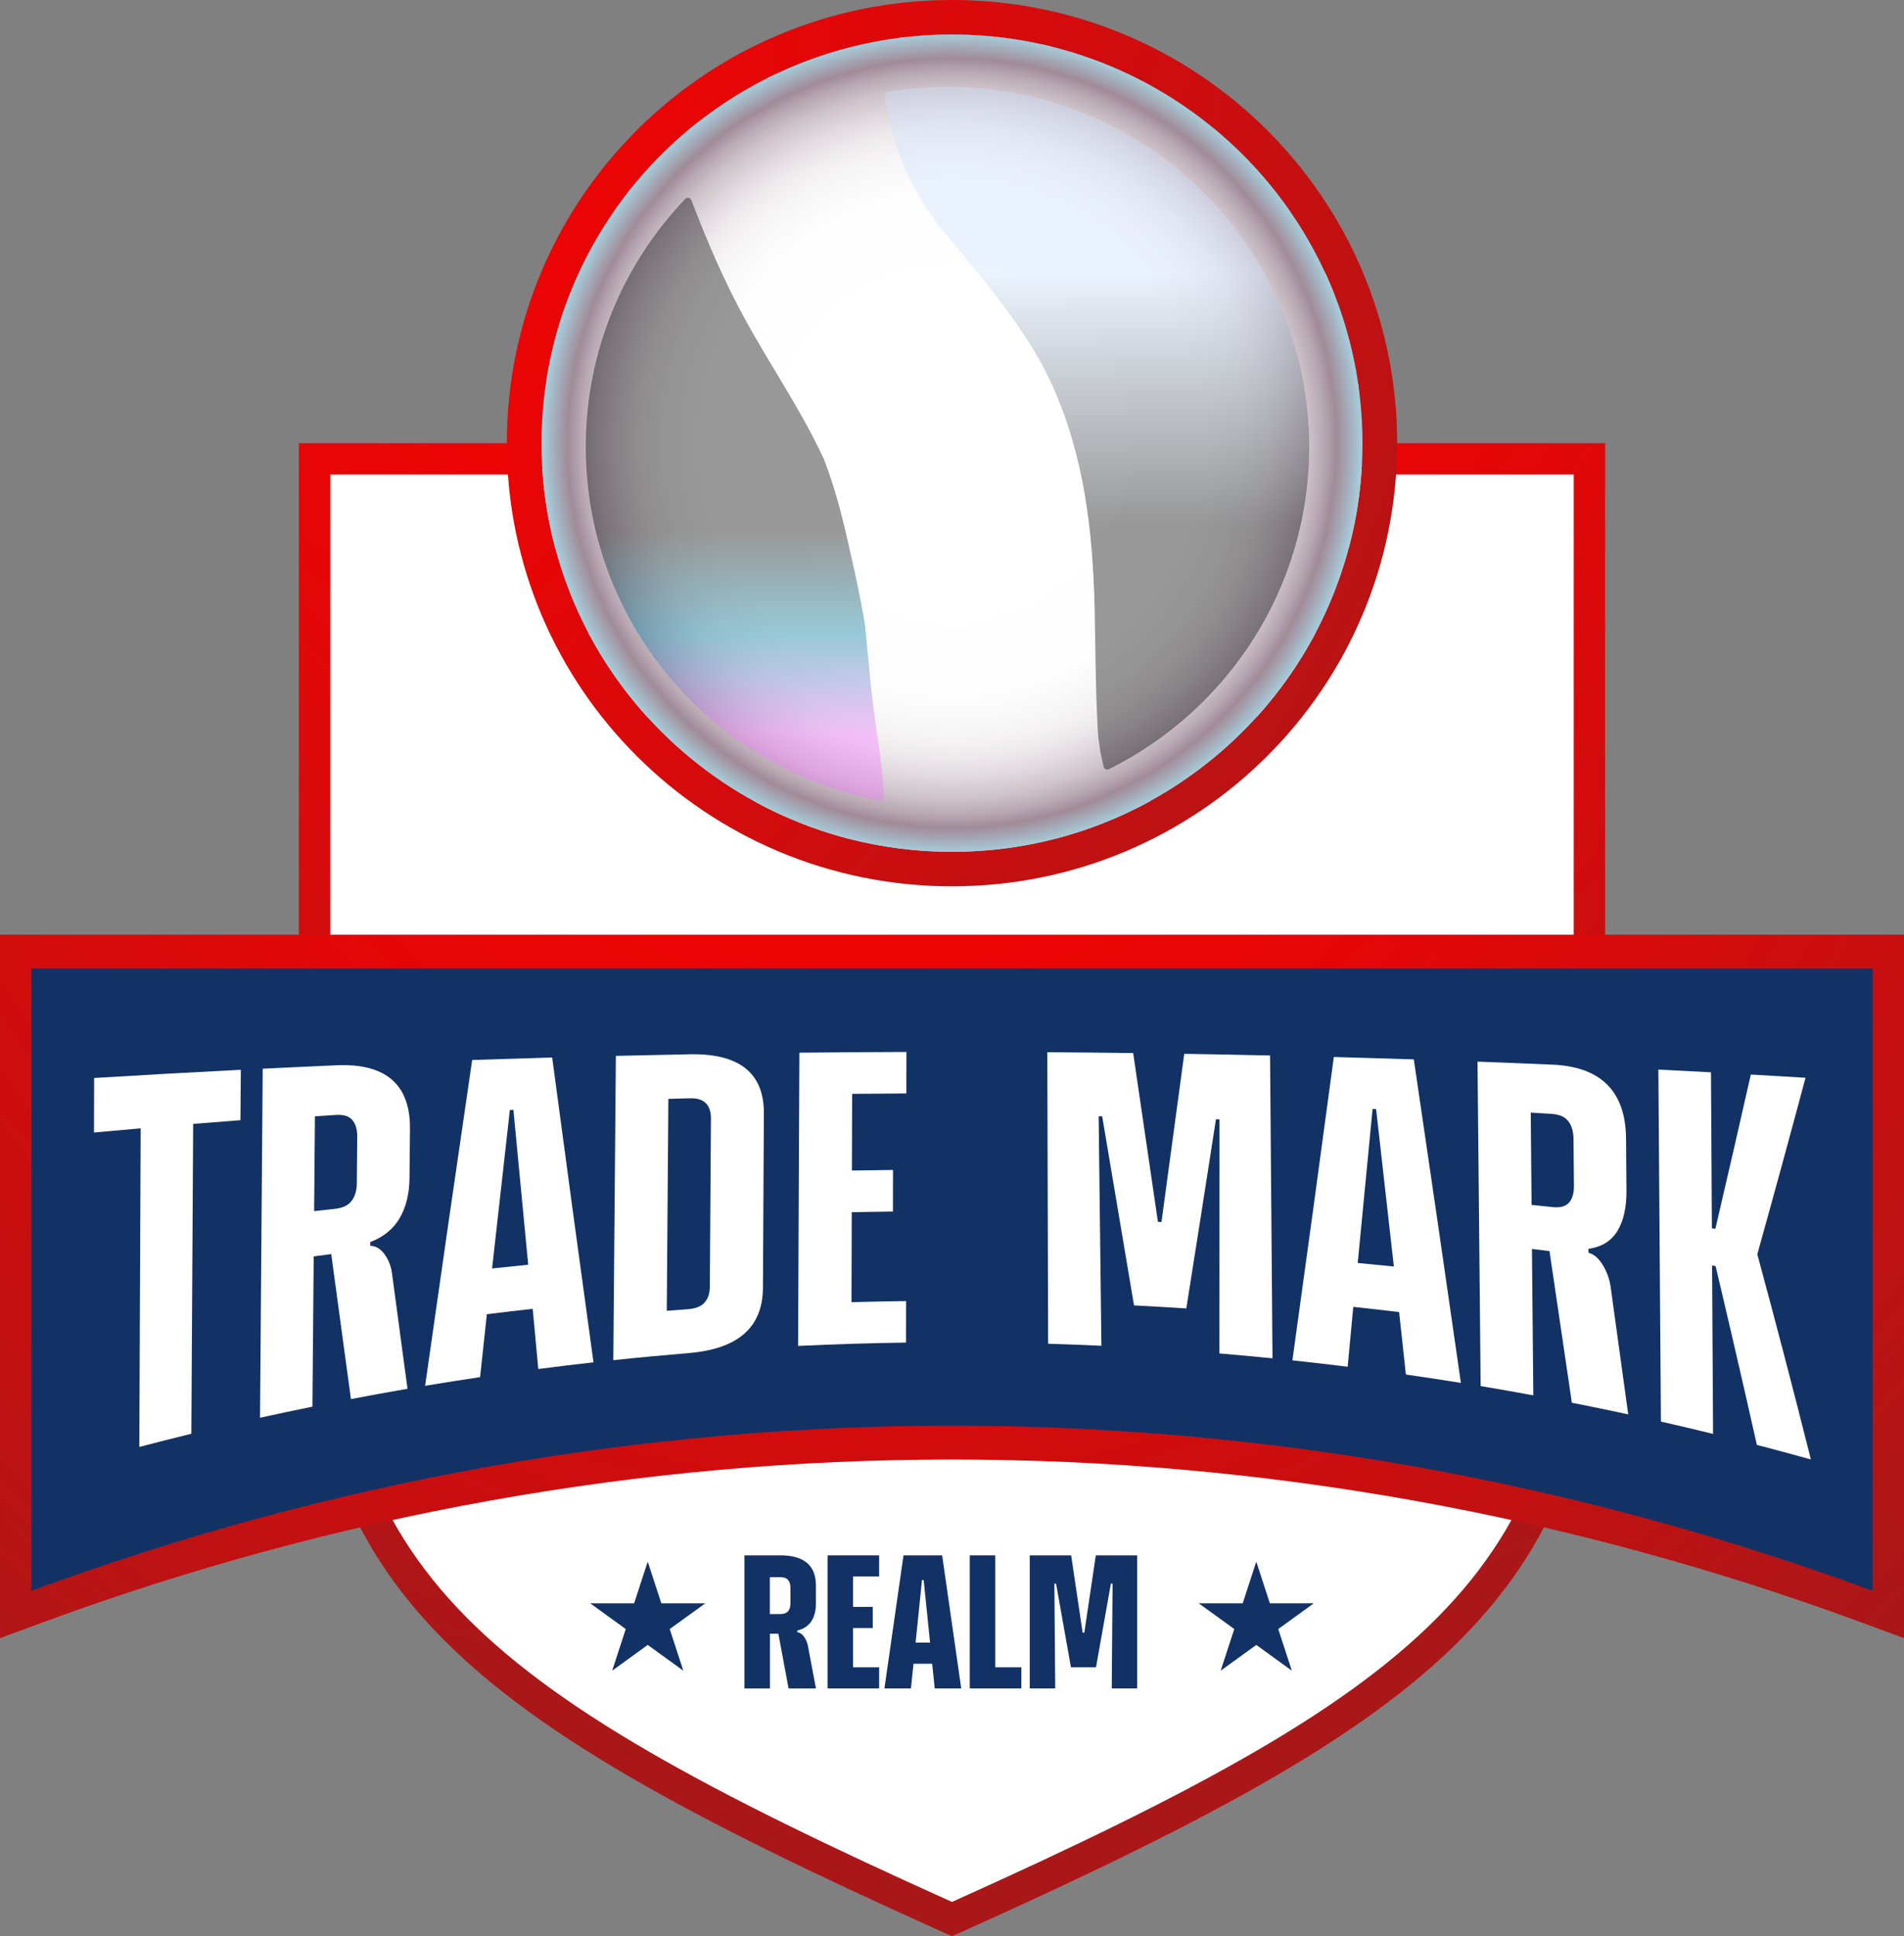 <svg width="121" height="123" viewBox="0 0 121 123" fill="none" xmlns="http://www.w3.org/2000/svg">
<rect x="0" y="0" width="121" height="123" fill="#808080" stroke="none"/>
<path d="M59.678 122.631C28.158 108.46 18.994 100.794 18.994 77.302V28.152H102.007V77.302C102.007 100.794 92.842 108.46 61.322 122.631L60.5 123L59.678 122.631Z" fill="url(#paint0_radial_60_1941)"/>
<path d="M60.5 30.139H20.99V77.302C20.99 99.568 29.431 106.854 60.5 120.82C91.569 106.854 100.011 99.568 100.011 77.302V30.139H60.5Z" fill="white"/>
<path d="M118.359 103.089C99.695 96.207 80.229 92.716 60.502 92.716C40.775 92.716 21.309 96.205 2.643 103.089L0 104.064V59.373H121V104.064L118.357 103.089H118.359Z" fill="url(#paint1_radial_60_1941)"/>
<path d="M1.996 101.056C39.918 87.07 81.082 87.07 119.004 101.056V61.523H1.996V101.056Z" fill="#123265"/>
<path d="M8.942 71.678C7.952 71.763 6.961 71.852 5.973 71.942C5.975 70.788 5.98 69.633 5.982 68.48C9.087 68.291 12.194 68.117 15.304 67.958C15.295 69.025 15.289 70.093 15.28 71.16C14.279 71.235 13.277 71.315 12.276 71.396C12.237 77.957 12.199 84.519 12.16 91.079C11.057 91.35 9.954 91.627 8.854 91.917C8.884 85.17 8.912 78.422 8.94 71.678H8.942Z" fill="white"/>
<path d="M16.698 67.89C18.268 67.812 19.837 67.739 21.408 67.671C24.531 67.544 26.082 68.901 26.054 71.716C26.043 72.753 26.035 73.791 26.024 74.828C26.015 75.835 25.806 76.683 25.4 77.379C24.994 78.075 24.371 78.581 23.534 78.901C23.534 78.981 23.534 79.062 23.532 79.142C23.866 79.142 24.162 79.314 24.418 79.651C24.675 79.99 24.839 80.389 24.908 80.86C25.238 83.331 25.566 85.786 25.896 88.223C24.697 88.429 23.499 88.648 22.302 88.876C21.885 85.833 21.469 82.764 21.05 79.666C20.679 79.713 20.308 79.762 19.936 79.812C19.908 82.994 19.883 86.177 19.855 89.357C18.743 89.582 17.634 89.819 16.525 90.063C16.581 82.672 16.637 75.281 16.695 67.89H16.698ZM20.014 70.915C19.997 72.923 19.98 74.931 19.962 76.939C20.407 76.889 20.854 76.84 21.298 76.79C21.782 76.739 22.131 76.569 22.347 76.284C22.563 76 22.673 75.624 22.677 75.161C22.686 74.181 22.694 73.2 22.703 72.221C22.707 71.757 22.604 71.4 22.392 71.151C22.181 70.902 21.833 70.793 21.35 70.825C20.903 70.855 20.459 70.885 20.012 70.915H20.014Z" fill="white"/>
<path d="M33.851 83.142C32.88 83.252 31.909 83.366 30.94 83.486C30.797 84.815 30.653 86.147 30.51 87.482C29.345 87.656 28.18 87.839 27.017 88.032C28.014 81.012 29.011 74.117 30.007 67.335C31.701 67.278 33.395 67.226 35.091 67.177C35.963 73.718 36.837 80.166 37.717 86.542C36.548 86.673 35.378 86.814 34.209 86.967C34.09 85.694 33.971 84.418 33.853 83.14L33.851 83.142ZM33.568 80.344C33.253 77.08 32.94 73.801 32.627 70.501C32.551 70.505 32.478 70.507 32.403 70.511C32.027 73.849 31.649 77.203 31.272 80.579C32.036 80.497 32.802 80.417 33.568 80.342V80.344Z" fill="white"/>
<path d="M39.142 67.074C40.717 67.037 42.292 67.003 43.867 66.973C46.998 66.919 48.558 68.177 48.545 70.724C48.526 74.415 48.507 78.107 48.485 81.798C48.472 84.349 46.884 85.7 43.731 85.958C42.145 86.089 40.559 86.237 38.977 86.406C39.032 79.962 39.085 73.518 39.139 67.076L39.142 67.074ZM42.475 69.807C42.441 74.295 42.408 78.781 42.374 83.269C42.823 83.233 43.274 83.198 43.723 83.166C44.21 83.129 44.562 82.99 44.78 82.739C44.998 82.49 45.106 82.161 45.11 81.745C45.134 78.18 45.158 74.617 45.181 71.053C45.184 70.638 45.08 70.318 44.866 70.091C44.653 69.863 44.303 69.754 43.818 69.769C43.369 69.781 42.922 69.794 42.473 69.807H42.475Z" fill="white"/>
<path d="M50.805 66.872C53.071 66.848 55.339 66.831 57.605 66.825C57.605 67.703 57.602 68.583 57.6 69.462C56.452 69.468 55.302 69.477 54.154 69.487C54.15 71.111 54.145 72.734 54.139 74.358C55.009 74.343 55.88 74.332 56.75 74.323C56.75 75.204 56.748 76.082 56.746 76.962C55.874 76.973 55.002 76.986 54.13 77.005C54.124 78.91 54.12 80.817 54.113 82.722C55.27 82.689 56.424 82.666 57.581 82.651C57.581 83.529 57.579 84.409 57.576 85.288C55.289 85.32 53.004 85.391 50.719 85.5C50.747 79.29 50.775 73.08 50.801 66.87L50.805 66.872Z" fill="white"/>
<path d="M77.493 85.977C77.493 81.023 77.498 76.067 77.5 71.109C77.424 71.106 77.351 71.104 77.275 71.102C76.649 75.133 76.024 79.135 75.391 83.119C74.284 83.046 73.177 82.984 72.068 82.926C71.391 78.901 70.715 74.901 70.044 70.915C69.969 70.915 69.895 70.913 69.82 70.911C69.878 75.768 69.936 80.628 69.995 85.49C68.866 85.438 67.737 85.393 66.609 85.361C66.592 79.187 66.574 73.015 66.557 66.842C68.376 66.855 70.195 66.872 72.014 66.895C72.537 70.456 73.061 74.029 73.587 77.619C73.663 77.624 73.736 77.626 73.812 77.63C74.297 74.083 74.779 70.522 75.26 66.945C77.079 66.975 78.896 67.009 80.713 67.05C80.764 73.462 80.816 79.876 80.868 86.288C79.744 86.177 78.617 86.072 77.491 85.977H77.493Z" fill="white"/>
<path d="M88.915 83.349C87.944 83.233 86.973 83.123 86.002 83.018C85.883 84.289 85.764 85.558 85.644 86.823C84.474 86.677 83.305 86.542 82.133 86.417C83.015 80.07 83.891 73.651 84.765 67.147C86.462 67.192 88.155 67.243 89.849 67.299C90.844 74.035 91.841 80.879 92.84 87.847C91.677 87.66 90.51 87.484 89.344 87.317C89.202 85.99 89.057 84.667 88.915 83.349ZM88.581 80.458C88.203 77.106 87.827 73.771 87.452 70.456C87.376 70.451 87.303 70.449 87.228 70.445C86.912 73.724 86.6 76.986 86.284 80.231C87.051 80.304 87.817 80.379 88.581 80.456V80.458Z" fill="white"/>
<path d="M93.9 67.441C95.473 67.499 97.044 67.563 98.617 67.63C101.741 67.752 103.314 69.331 103.336 72.337C103.345 73.436 103.353 74.538 103.362 75.637C103.37 76.707 103.178 77.564 102.786 78.201C102.393 78.841 101.78 79.215 100.947 79.333C100.947 79.415 100.947 79.498 100.947 79.58C101.282 79.666 101.579 79.917 101.843 80.336C102.106 80.757 102.276 81.221 102.354 81.732C102.727 84.414 103.101 87.119 103.474 89.847C102.283 89.589 101.087 89.344 99.892 89.108C99.419 85.868 98.945 82.657 98.472 79.477C98.101 79.43 97.73 79.385 97.356 79.339C97.385 82.44 97.415 85.539 97.443 88.64C96.329 88.434 95.214 88.238 94.096 88.051C94.029 81.182 93.964 74.31 93.897 67.441H93.9ZM97.279 70.673C97.296 72.629 97.316 74.585 97.333 76.541C97.779 76.587 98.224 76.634 98.671 76.681C99.154 76.733 99.501 76.638 99.713 76.395C99.924 76.153 100.028 75.796 100.024 75.326C100.015 74.334 100.006 73.342 99.998 72.352C99.993 71.882 99.883 71.506 99.668 71.227C99.452 70.947 99.102 70.791 98.619 70.761C98.172 70.733 97.728 70.705 97.281 70.677L97.279 70.673Z" fill="white"/>
<path d="M105.39 67.945C106.504 68.001 107.619 68.059 108.733 68.119C108.752 71.422 108.772 74.725 108.791 78.029C108.864 78.04 108.94 78.049 109.013 78.06C109.762 74.856 110.511 71.59 111.266 68.261C112.425 68.328 113.584 68.396 114.742 68.465C113.715 72.305 112.694 76.037 111.678 79.677C112.822 83.896 113.957 88.236 115.083 92.711C113.942 92.393 112.798 92.086 111.65 91.788C110.78 87.916 109.904 84.13 109.026 80.426C108.953 80.415 108.879 80.402 108.804 80.392C108.825 83.956 108.847 87.523 108.866 91.088C107.764 90.817 106.657 90.557 105.552 90.306C105.498 82.853 105.444 75.399 105.39 67.945Z" fill="white"/>
<path d="M47.307 98.803H49.586C51.096 98.803 51.852 99.443 51.852 100.723V101.863C51.852 102.319 51.755 102.696 51.562 102.991C51.368 103.287 51.07 103.482 50.665 103.581V103.689C50.827 103.706 50.969 103.798 51.09 103.963C51.211 104.129 51.295 104.32 51.34 104.535L51.854 107.26H50.114L49.467 103.783H48.928V107.26H47.309V98.805L47.307 98.803ZM48.923 100.186V102.535H49.571C49.804 102.535 49.972 102.477 50.076 102.362C50.179 102.246 50.231 102.084 50.231 101.878V100.845C50.231 100.639 50.179 100.478 50.076 100.362C49.972 100.246 49.804 100.188 49.571 100.188H48.923V100.186Z" fill="#123265"/>
<path d="M52.592 98.803H55.87V100.145H54.21V102.078H55.464V103.42H54.21V105.915H55.87V107.258H52.592V98.803Z" fill="#123265"/>
<path d="M57.421 98.803H59.874L61.087 107.258H59.402L59.24 105.688H58.053L57.891 107.258H56.206L57.419 98.803H57.421ZM59.106 104.346L58.7 100.373H58.593L58.187 104.346H59.104H59.106Z" fill="#123265"/>
<path d="M61.629 98.803H63.247V105.915H64.907V107.258H61.629V98.803Z" fill="#123265"/>
<path d="M70.651 107.258L70.705 100.601H70.597L69.652 105.915H68.059L67.114 100.601H67.006L67.06 107.258H65.442V98.803H68.072L68.802 103.714H68.91L69.639 98.803H72.269V107.258H70.651Z" fill="#123265"/>
<path d="M79.837 99.205L80.7 101.85H83.494L81.233 103.485L82.096 106.13L79.837 104.494L77.575 106.13L78.439 103.485L76.179 101.85H78.974L79.837 99.205Z" fill="#123265"/>
<path d="M41.163 99.205L42.029 101.85H44.823L42.562 103.485L43.425 106.13L41.163 104.494L38.904 106.13L39.767 103.485L37.506 101.85H40.3L41.163 99.205Z" fill="#123265"/>
<path d="M60.5 56.304C76.124 56.304 88.79 43.7 88.79 28.152C88.79 12.604 76.124 0 60.5 0C44.876 0 32.21 12.604 32.21 28.152C32.21 43.7 44.876 56.304 60.5 56.304Z" fill="url(#paint2_radial_60_1941)"/>
<path d="M55.188 2.734H65.815C64.1 2.379 62.321 2.195 60.502 2.195C58.683 2.195 56.905 2.381 55.19 2.734H55.188Z" fill="#DAD9E8"/>
<path d="M55.187 2.734C50.986 3.599 47.154 5.469 43.956 8.083H77.044C73.846 5.469 70.016 3.599 65.813 2.734H55.185H55.187Z" fill="#E00524"/>
<path d="M77.044 8.083H43.956C42.068 9.625 40.404 11.426 39.014 13.432H81.988C80.598 11.426 78.933 9.625 77.046 8.083H77.044Z" fill="#DAD9E8"/>
<path d="M39.014 13.432C37.868 15.085 36.908 16.878 36.168 18.781H84.834C84.094 16.878 83.136 15.085 81.988 13.432H39.014Z" fill="#E00524"/>
<path d="M36.168 18.781C35.506 20.484 35.018 22.275 34.727 24.13H86.274C85.984 22.275 85.495 20.484 84.832 18.781H36.166H36.168Z" fill="#DAD9E8"/>
<path d="M86.273 24.13H34.727C34.522 25.44 34.414 26.784 34.414 28.152C34.414 28.597 34.424 29.041 34.448 29.479H86.552C86.573 29.039 86.586 28.597 86.586 28.152C86.586 26.784 86.478 25.442 86.273 24.13Z" fill="#E00524"/>
<path d="M34.448 29.481C34.541 31.322 34.828 33.111 35.288 34.831H85.713C86.172 33.111 86.459 31.322 86.552 29.481H34.448Z" fill="#DAD9E8"/>
<path d="M35.288 34.831C35.788 36.705 36.494 38.496 37.379 40.18H83.622C84.508 38.496 85.214 36.705 85.713 34.831H35.288Z" fill="#E00524"/>
<path d="M37.379 40.18C38.399 42.121 39.66 43.916 41.12 45.529H79.878C81.339 43.916 82.599 42.119 83.62 40.18H37.377H37.379Z" fill="#DAD9E8"/>
<path d="M79.88 45.529H41.123C43.056 47.663 45.341 49.476 47.888 50.878H73.115C75.661 49.476 77.947 47.663 79.88 45.529Z" fill="#E00524"/>
<path d="M73.115 50.878H47.887C51.627 52.937 55.925 54.112 60.502 54.112C65.079 54.112 69.377 52.937 73.117 50.878H73.115Z" fill="#DAD9E8"/>
<path d="M60.5 2.192C46.094 2.192 34.414 13.814 34.414 28.152C34.414 28.597 34.424 29.041 34.448 29.479H86.552C86.573 29.039 86.586 28.597 86.586 28.152C86.586 13.816 74.908 2.192 60.5 2.192Z" fill="#064D85"/>
<path d="M49.156 4.771C49.007 4.845 48.858 4.918 48.709 4.993L49.389 5.484L49.156 4.771Z" fill="#DAD9E8"/>
<path d="M55.505 3.309L56.653 4.14L56.215 5.482L57.362 4.651L58.511 5.482L58.072 4.14L59.22 3.309H57.801L57.492 2.366C57.401 2.377 57.311 2.386 57.22 2.397L56.922 3.309H55.502H55.505Z" fill="#DAD9E8"/>
<path d="M64.626 3.309L65.774 4.14L65.336 5.482L66.484 4.651L67.632 5.482L67.194 4.14L68.269 3.365C68.208 3.346 68.148 3.328 68.087 3.311H66.924L66.81 2.961C66.609 2.912 66.408 2.865 66.208 2.82L66.048 3.311H64.628L64.626 3.309Z" fill="#DAD9E8"/>
<path d="M44.409 7.72C44.193 7.887 43.981 8.061 43.77 8.235L44.825 8.998L44.407 7.718L44.409 7.72Z" fill="#DAD9E8"/>
<path d="M53.239 6.827L52.801 5.482L52.363 6.827H50.943L52.091 7.655L51.653 9L52.801 8.169L53.949 9L53.511 7.655L54.659 6.827H53.239Z" fill="#DAD9E8"/>
<path d="M62.362 6.827L61.922 5.482L61.484 6.827H60.066L61.214 7.655L60.774 9L61.922 8.169L63.07 9L62.632 7.655L63.78 6.827H62.362Z" fill="#DAD9E8"/>
<path d="M71.484 6.827L71.045 5.482L70.607 6.827H69.188L70.335 7.655L69.897 9L71.045 8.169L72.193 9L71.755 7.655L72.903 6.827H71.484Z" fill="#DAD9E8"/>
<path d="M40.093 11.985C40.024 12.07 39.957 12.156 39.888 12.242L40.266 12.515L40.093 11.985Z" fill="#DAD9E8"/>
<path d="M48.677 10.342L48.239 9L47.801 10.342H46.381L47.529 11.173L47.091 12.515L48.239 11.686L49.387 12.515L48.949 11.173L50.097 10.342H48.677Z" fill="#DAD9E8"/>
<path d="M57.8 10.342L57.362 9L56.922 10.342H55.504L56.652 11.173L56.214 12.515L57.362 11.686L58.51 12.515L58.07 11.173L59.22 10.342H57.8Z" fill="#DAD9E8"/>
<path d="M66.922 10.342L66.484 9L66.046 10.342H64.626L65.774 11.173L65.336 12.515L66.484 11.686L67.632 12.515L67.194 11.173L68.342 10.342H66.922Z" fill="#DAD9E8"/>
<path d="M76.045 10.342L75.607 9L75.167 10.342H73.749L74.897 11.173L74.457 12.515L75.607 11.686L76.755 12.515L76.315 11.173L77.463 10.342H76.045Z" fill="#DAD9E8"/>
<path d="M44.117 13.859L43.679 12.515L43.239 13.859H41.821L42.969 14.688L42.531 16.032L43.679 15.201L44.827 16.032L44.387 14.688L45.535 13.859H44.117Z" fill="#DAD9E8"/>
<path d="M53.239 13.859L52.801 12.515L52.363 13.859H50.943L52.091 14.688L51.653 16.032L52.801 15.201L53.949 16.032L53.511 14.688L54.659 13.859H53.239Z" fill="#DAD9E8"/>
<path d="M62.362 13.859L61.922 12.515L61.484 13.859H60.066L61.214 14.688L60.774 16.032L61.922 15.201L63.07 16.032L62.632 14.688L63.78 13.859H62.362Z" fill="#DAD9E8"/>
<path d="M71.484 13.859L71.045 12.515L70.607 13.859H69.188L70.335 14.688L69.897 16.032L71.045 15.201L72.193 16.032L71.755 14.688L72.903 13.859H71.484Z" fill="#DAD9E8"/>
<path d="M82.024 13.859H80.605L80.166 12.515L79.728 13.859H78.309L79.457 14.688L79.019 16.032L80.166 15.201L81.314 16.032L80.876 14.688L82.024 13.859Z" fill="#DAD9E8"/>
<path d="M39.556 17.375L39.118 16.032L38.68 17.375H37.26L38.408 18.206L37.97 19.548L39.118 18.719L40.266 19.548L39.828 18.206L40.976 17.375H39.556Z" fill="#DAD9E8"/>
<path d="M48.677 17.375L48.239 16.032L47.801 17.375H46.381L47.529 18.206L47.091 19.548L48.239 18.719L49.387 19.548L48.949 18.206L50.097 17.375H48.677Z" fill="#DAD9E8"/>
<path d="M57.8 17.375L57.362 16.032L56.922 17.375H55.504L56.652 18.206L56.214 19.548L57.362 18.719L58.51 19.548L58.07 18.206L59.22 17.375H57.8Z" fill="#DAD9E8"/>
<path d="M66.922 17.375L66.484 16.032L66.046 17.375H64.626L65.774 18.206L65.336 19.548L66.484 18.719L67.632 19.548L67.194 18.206L68.342 17.375H66.922Z" fill="#DAD9E8"/>
<path d="M76.045 17.375L75.607 16.032L75.167 17.375H73.749L74.897 18.206L74.457 19.548L75.607 18.719L76.755 19.548L76.315 18.206L77.463 17.375H76.045Z" fill="#DAD9E8"/>
<path d="M84.019 18.206L83.581 19.548L84.728 18.717L84.839 18.796C84.651 18.315 84.45 17.84 84.237 17.372H82.871L84.019 18.203V18.206Z" fill="#DAD9E8"/>
<path d="M44.117 20.892L43.679 19.548L43.239 20.892H41.821L42.969 21.721L42.531 23.063L43.679 22.234L44.827 23.063L44.387 21.721L45.535 20.892H44.117Z" fill="#DAD9E8"/>
<path d="M53.239 20.892L52.801 19.548L52.363 20.892H50.943L52.091 21.721L51.653 23.063L52.801 22.234L53.949 23.063L53.511 21.721L54.659 20.892H53.239Z" fill="#DAD9E8"/>
<path d="M62.362 20.892L61.922 19.548L61.484 20.892H60.066L61.214 21.721L60.774 23.063L61.922 22.234L63.07 23.063L62.632 21.721L63.78 20.892H62.362Z" fill="#DAD9E8"/>
<path d="M71.484 20.892L71.045 19.548L70.607 20.892H69.188L70.335 21.721L69.897 23.063L71.045 22.234L72.193 23.063L71.755 21.721L72.903 20.892H71.484Z" fill="#DAD9E8"/>
<path d="M82.024 20.892H80.605L80.166 19.548L79.728 20.892H78.309L79.457 21.721L79.019 23.063L80.166 22.234L81.314 23.063L80.876 21.721L82.024 20.892Z" fill="#DAD9E8"/>
<path d="M39.556 24.407L39.118 23.063L38.68 24.407H37.26L38.408 25.236L37.97 26.58L39.118 25.749L40.266 26.58L39.828 25.236L40.976 24.407H39.556Z" fill="#DAD9E8"/>
<path d="M48.677 24.407L48.239 23.063L47.801 24.407H46.381L47.529 25.236L47.091 26.58L48.239 25.749L49.387 26.58L48.949 25.236L50.097 24.407H48.677Z" fill="#DAD9E8"/>
<path d="M57.8 24.407L57.362 23.063L56.922 24.407H55.504L56.652 25.236L56.214 26.58L57.362 25.749L58.51 26.58L58.07 25.236L59.22 24.407H57.8Z" fill="#DAD9E8"/>
<path d="M66.922 24.407L66.484 23.063L66.046 24.407H64.626L65.774 25.236L65.336 26.58L66.484 25.749L67.632 26.58L67.194 25.236L68.342 24.407H66.922Z" fill="#DAD9E8"/>
<path d="M76.045 24.407L75.607 23.063L75.167 24.407H73.749L74.897 25.236L74.457 26.58L75.607 25.749L76.755 26.58L76.315 25.236L77.463 24.407H76.045Z" fill="#DAD9E8"/>
<path d="M84.728 23.063L84.29 24.405H82.871L84.019 25.236L83.581 26.578L84.728 25.747L85.876 26.578L85.439 25.236L86.34 24.583C86.332 24.523 86.323 24.465 86.315 24.405H85.167L84.728 23.063Z" fill="#DAD9E8"/>
<path style="mix-blend-mode:multiply" d="M60.5 54.112C74.907 54.112 86.586 42.489 86.586 28.152C86.586 13.815 74.907 2.192 60.5 2.192C46.093 2.192 34.414 13.815 34.414 28.152C34.414 42.489 46.093 54.112 60.5 54.112Z" fill="url(#paint3_radial_60_1941)"/>
<path style="mix-blend-mode:screen" opacity="0.4" d="M56.206 6.071C56.206 6.084 56.208 6.096 56.21 6.109C56.26 6.429 56.318 6.747 56.381 7.065C56.601 8.152 56.909 9.219 57.313 10.254C57.33 10.297 57.384 10.428 57.423 10.522C57.432 10.544 57.44 10.561 57.447 10.574C57.563 10.831 57.686 11.085 57.811 11.336C58.096 11.903 58.405 12.455 58.733 12.998C58.895 13.267 59.067 13.522 59.255 13.775C59.346 13.9 59.879 14.705 59.495 14.1C59.784 14.557 60.194 14.974 60.537 15.39C61.296 16.314 62.069 17.229 62.809 18.167C64.384 20.164 65.869 22.232 66.911 24.562C68.905 29.018 69.447 33.757 69.563 38.593C69.617 40.876 69.613 43.158 69.719 45.439C69.744 45.986 69.766 46.534 69.824 47.079C69.824 47.09 69.829 47.101 69.831 47.111C69.874 47.288 69.88 47.487 69.913 47.663C69.977 48.016 70.051 48.363 70.137 48.711C70.174 48.855 70.336 48.93 70.469 48.864C78.015 45.114 83.199 37.354 83.199 28.389C83.199 15.755 72.908 5.515 60.213 5.515C58.916 5.515 57.643 5.622 56.404 5.828C56.286 5.847 56.2 5.953 56.204 6.073L56.206 6.071Z" fill="url(#paint4_linear_60_1941)"/>
<path style="mix-blend-mode:screen" opacity="0.4" d="M55.96 48.159C55.729 46.542 55.481 44.925 55.317 43.3C55.196 42.089 55.099 40.876 54.963 39.666C54.672 37.848 54.253 36.037 53.847 34.244C53.459 32.526 52.999 30.826 52.367 29.183C52.365 29.177 52.363 29.17 52.358 29.164C50.898 26.011 48.91 23.16 47.255 20.108C45.967 17.733 44.899 15.242 43.936 12.715C43.876 12.554 43.667 12.511 43.548 12.635C39.631 16.737 37.227 22.281 37.227 28.384C37.227 39.546 45.263 48.842 55.893 50.854C56.042 50.882 56.178 50.764 56.171 50.614C56.135 49.794 56.057 48.975 55.958 48.159H55.96Z" fill="url(#paint5_linear_60_1941)"/>
<defs>
<radialGradient id="paint0_radial_60_1941" cx="0" cy="0" r="1" gradientUnits="userSpaceOnUse" gradientTransform="translate(54.601 -0.322) scale(108.709 108.181)">
<stop stop-color="#FF0000"/>
<stop offset="0.18" stop-color="#F80101"/>
<stop offset="0.45" stop-color="#E50607"/>
<stop offset="0.76" stop-color="#C60F10"/>
<stop offset="1" stop-color="#AA1719"/>
</radialGradient>
<radialGradient id="paint1_radial_60_1941" cx="0" cy="0" r="1" gradientUnits="userSpaceOnUse" gradientTransform="translate(55.112 23.32) scale(99.26 106.68)">
<stop stop-color="#FF0000"/>
<stop offset="0.18" stop-color="#F80101"/>
<stop offset="0.45" stop-color="#E50607"/>
<stop offset="0.76" stop-color="#C60F10"/>
<stop offset="1" stop-color="#AA1719"/>
</radialGradient>
<radialGradient id="paint2_radial_60_1941" cx="0" cy="0" r="1" gradientUnits="userSpaceOnUse" gradientTransform="translate(0.108 0.107) scale(108.709 108.181)">
<stop stop-color="#FF0000"/>
<stop offset="0.18" stop-color="#F80101"/>
<stop offset="0.45" stop-color="#E50607"/>
<stop offset="0.76" stop-color="#C60F10"/>
<stop offset="1" stop-color="#AA1719"/>
</radialGradient>
<radialGradient id="paint3_radial_60_1941" cx="0" cy="0" r="1" gradientUnits="userSpaceOnUse" gradientTransform="translate(60.5 28.152) scale(26.086 25.96)">
<stop offset="0.38" stop-color="white"/>
<stop offset="0.62" stop-color="#FDFDFD"/>
<stop offset="0.71" stop-color="#F7F6F7"/>
<stop offset="0.77" stop-color="#EEEAEC"/>
<stop offset="0.82" stop-color="#E0D8DD"/>
<stop offset="0.87" stop-color="#CDC2C9"/>
<stop offset="0.91" stop-color="#B7A7B1"/>
<stop offset="0.94" stop-color="#A18B98"/>
<stop offset="1" stop-color="#A7CBD9"/>
</radialGradient>
<linearGradient id="paint4_linear_60_1941" x1="69.701" y1="17.366" x2="69.701" y2="33.308" gradientUnits="userSpaceOnUse">
<stop stop-color="#CEE2FD"/>
<stop offset="1"/>
</linearGradient>
<linearGradient id="paint5_linear_60_1941" x1="46.703" y1="46.615" x2="46.703" y2="33.72" gradientUnits="userSpaceOnUse">
<stop stop-color="#F177FD"/>
<stop offset="0.49" stop-color="#007C9E"/>
<stop offset="1"/>
</linearGradient>
</defs>
</svg>
